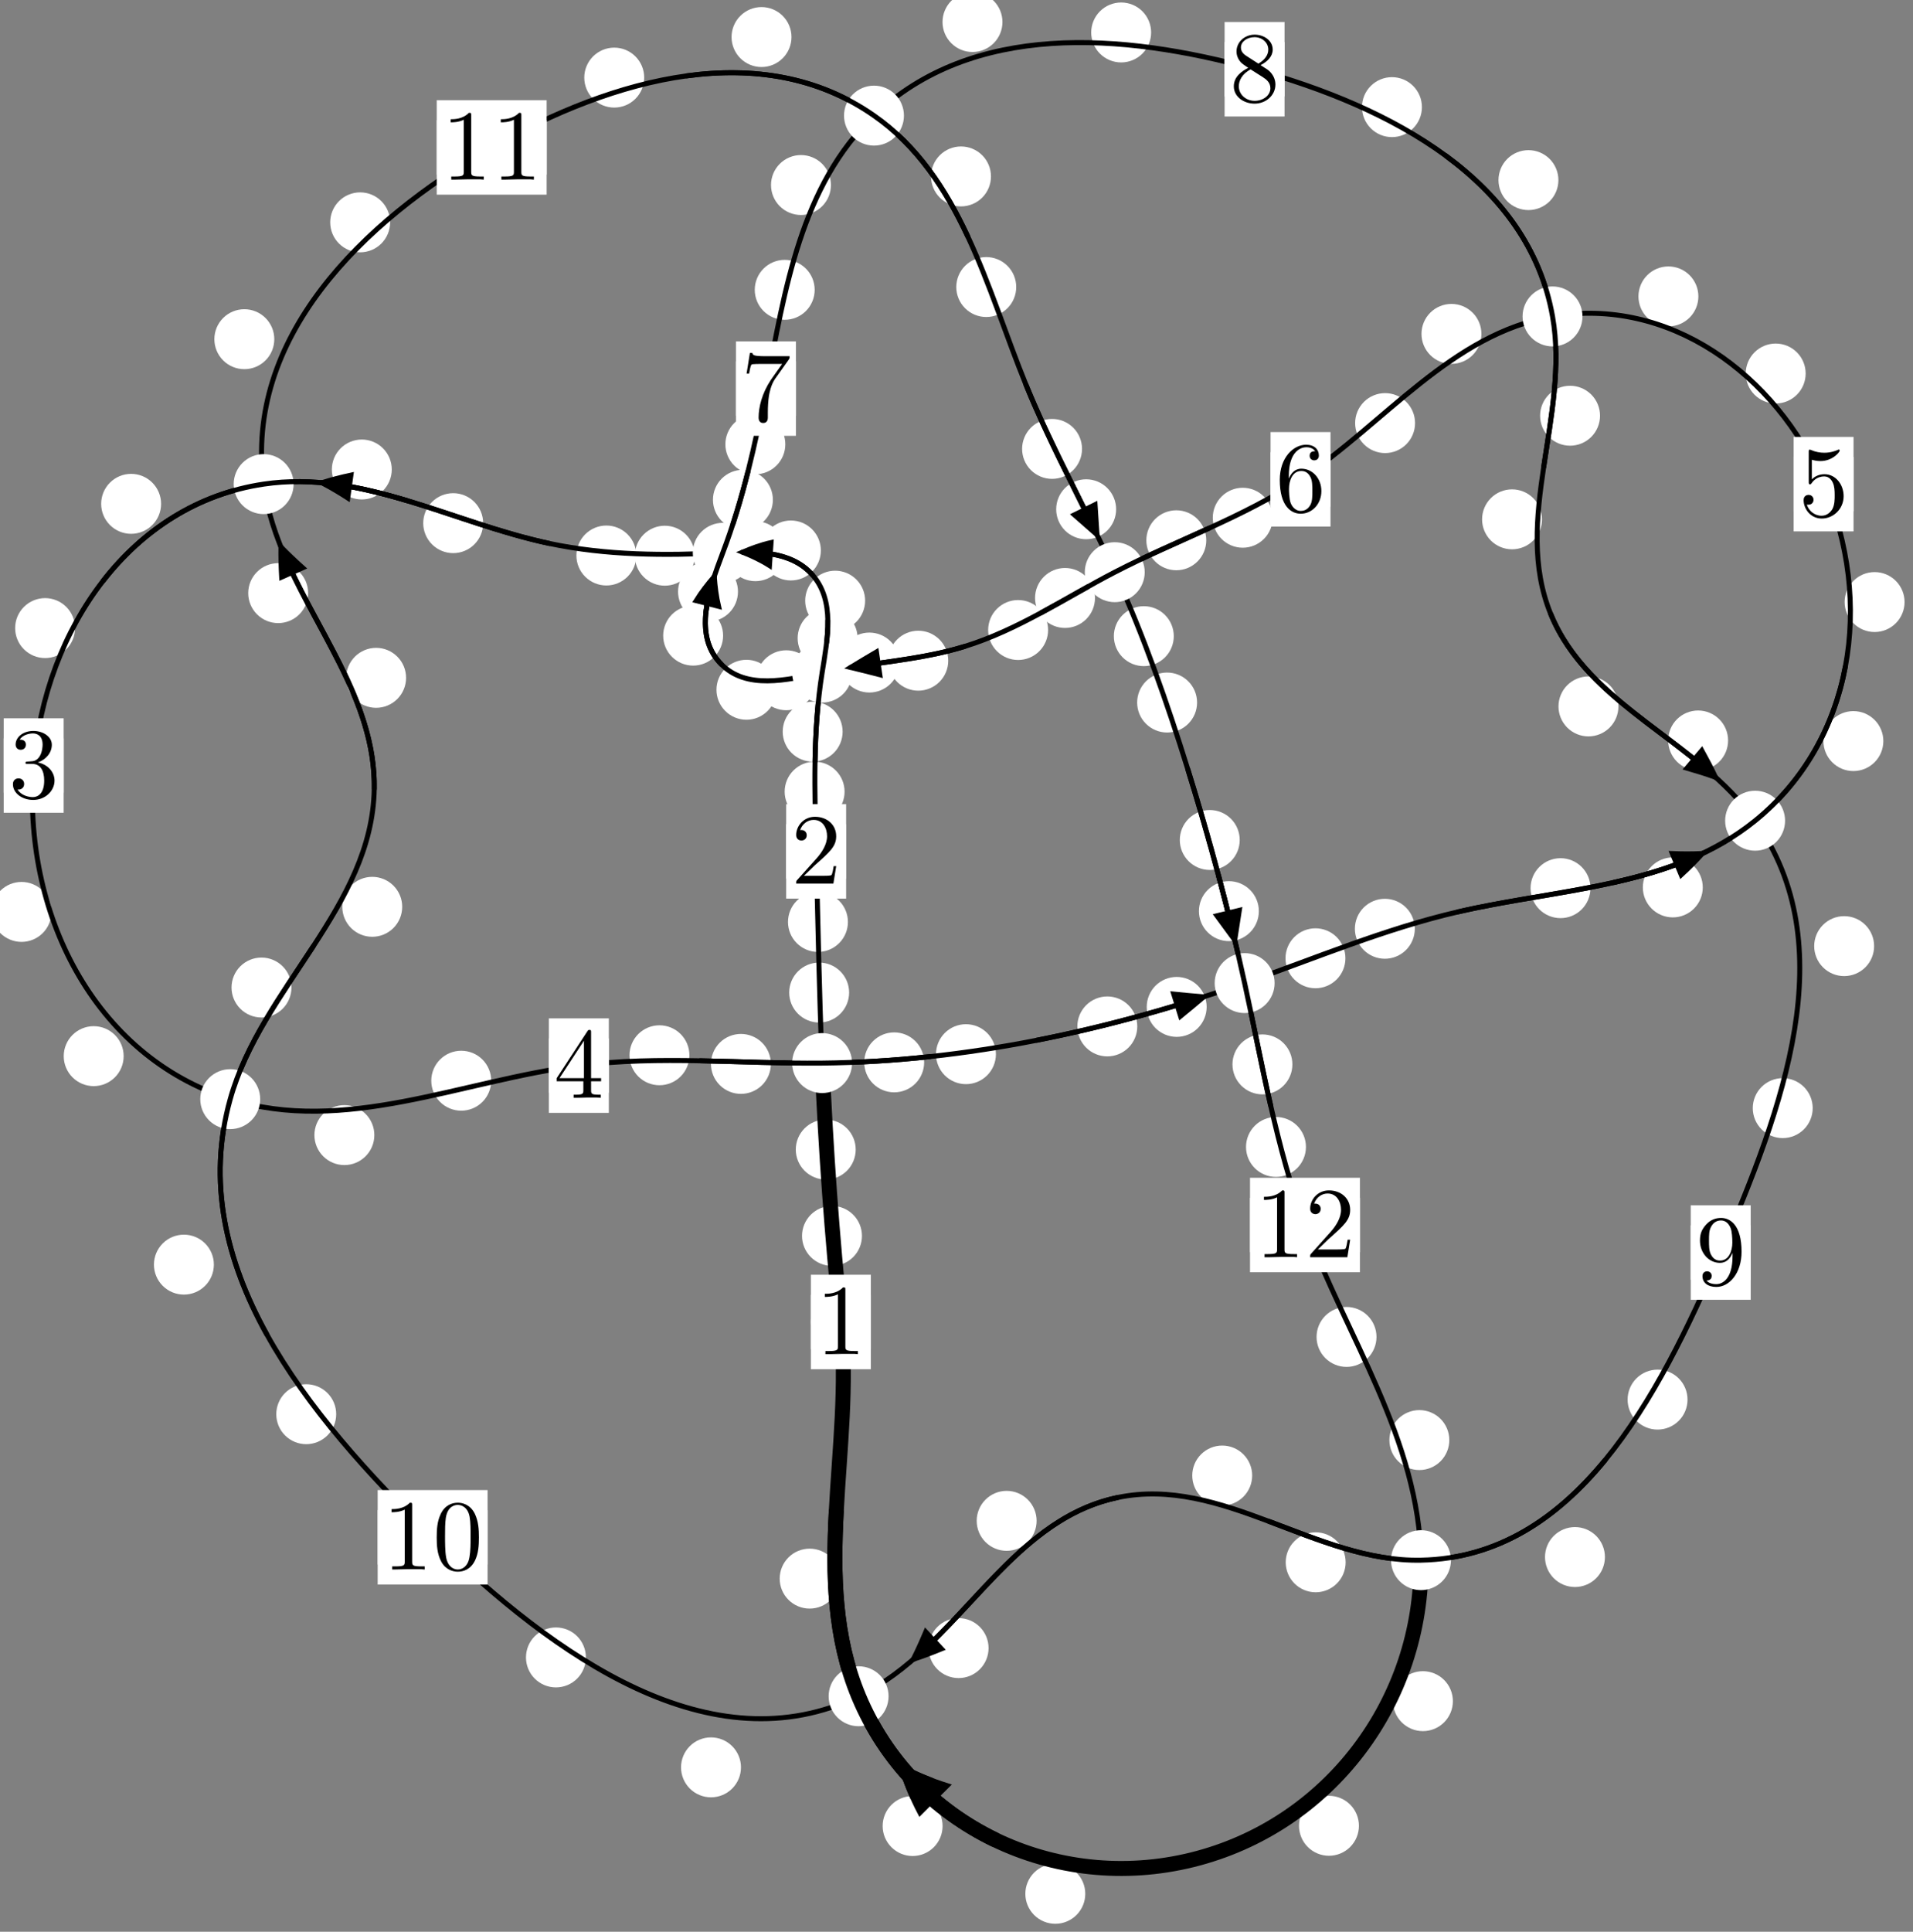 <?xml version="1.0"?>
<!-- Created by MetaPost 1.999 on 2021.07.06:0013 -->
<svg version="1.1" xmlns="http://www.w3.org/2000/svg" xmlns:xlink="http://www.w3.org/1999/xlink" width="190.807" height="192.613" viewBox="0 0 190.807 192.613">
<rect x="0" y="0" width="190.807" height="192.613" fill="#808080" stroke="none"/>
<!-- Original BoundingBox: -82.841080 -85.819717 107.966354 106.792831 -->
  <defs>
    <g transform="scale(0.01,0.01)" id="GLYPHcmr10_48">
      <path style="fill-rule: evenodd;" d="M460 -320C460 -400,455 -480,420 -554C374 -650,292 -666,250 -666C190 -666,117 -640,76 -547C44 -478,39 -400,39 -320C39 -245,43 -155,84 -79C127 2,200 22,249 22C303 22,379 1,423 -94C455 -163,460 -241,460 -320M249 -0C210 -0,151 -25,133 -121C122 -181,122 -273,122 -332C122 -396,122 -462,130 -516C149 -635,224 -644,249 -644C282 -644,348 -626,367 -527C377 -471,377 -395,377 -332C377 -257,377 -189,366 -125C351 -30,294 -0,249 -0"></path>
    </g>
    <g transform="scale(0.01,0.01)" id="GLYPHcmr10_49">
      <path style="fill-rule: evenodd;" d="M294 -640C294 -664,294 -666,271 -666C209 -602,121 -602,89 -602L89 -571C109 -571,168 -571,220 -597L220 -79C220 -43,217 -31,127 -31L95 -31L95 -0L257 -0L130 -3L217 -3L257 -3L297 -3L384 -3L419 -0L419 -31L387 -31C297 -31,294 -42,294 -79"></path>
    </g>
    <g transform="scale(0.01,0.01)" id="GLYPHcmr10_50">
      <path style="fill-rule: evenodd;" d="M127 -77L233 -180C389 -318,449 -372,449 -472C449 -586,359 -666,237 -666C124 -666,50 -574,50 -485C50 -429,100 -429,103 -429C120 -429,155 -441,155 -482C155 -508,137 -534,102 -534C94 -534,92 -534,89 -533C112 -598,166 -635,224 -635C315 -635,358 -554,358 -472C358 -392,308 -313,253 -251L61 -37C50 -26,50 -24,50 -0L421 -0L449 -174L424 -174C419 -144,412 -100,402 -85C395 -77,329 -77,307 -77"></path>
    </g>
    <g transform="scale(0.01,0.01)" id="GLYPHcmr10_51">
      <path style="fill-rule: evenodd;" d="M290 -352C372 -379,430 -449,430 -528C430 -610,342 -666,246 -666C145 -666,69 -606,69 -530C69 -497,91 -478,120 -478C151 -478,171 -500,171 -529C171 -579,124 -579,109 -579C140 -628,206 -641,242 -641C283 -641,338 -619,338 -529C338 -517,336 -459,310 -415C280 -367,246 -364,221 -363C213 -362,189 -360,182 -360C174 -359,167 -358,167 -348C167 -337,174 -337,191 -337L235 -337C317 -337,354 -269,354 -171C354 -35,285 -6,241 -6C198 -6,123 -23,88 -82C123 -77,154 -99,154 -137C154 -173,127 -193,98 -193C74 -193,42 -179,42 -135C42 -44,135 22,244 22C366 22,457 -69,457 -171C457 -253,394 -331,290 -352"></path>
    </g>
    <g transform="scale(0.01,0.01)" id="GLYPHcmr10_52">
      <path style="fill-rule: evenodd;" d="M294 -165L294 -78C294 -42,292 -31,218 -31L197 -31L197 -0L332 -0L238 -3L290 -3L332 -3L374 -3L427 -3L468 -0L468 -31L447 -31C373 -31,371 -42,371 -78L371 -165L471 -165L471 -196L371 -196L371 -651C371 -671,371 -677,355 -677C346 -677,343 -677,335 -665L28 -196L28 -165M300 -196L56 -196L300 -569"></path>
    </g>
    <g transform="scale(0.01,0.01)" id="GLYPHcmr10_53">
      <path style="fill-rule: evenodd;" d="M449 -201C449 -320,367 -420,259 -420C211 -420,168 -404,132 -369L132 -564C152 -558,185 -551,217 -551C340 -551,410 -642,410 -655C410 -661,407 -666,400 -666C399 -666,397 -666,392 -663C372 -654,323 -634,256 -634C216 -634,170 -641,123 -662C115 -665,113 -665,111 -665C101 -665,101 -657,101 -641L101 -345C101 -327,101 -319,115 -319C122 -319,124 -322,128 -328C139 -344,176 -398,257 -398C309 -398,334 -352,342 -334C358 -297,360 -258,360 -208C360 -173,360 -113,336 -71C312 -32,275 -6,229 -6C156 -6,99 -59,82 -118C85 -117,88 -116,99 -116C132 -116,149 -141,149 -165C149 -189,132 -214,99 -214C85 -214,50 -207,50 -161C50 -75,119 22,231 22C347 22,449 -74,449 -201"></path>
    </g>
    <g transform="scale(0.01,0.01)" id="GLYPHcmr10_54">
      <path style="fill-rule: evenodd;" d="M132 -328L132 -352C132 -605,256 -641,307 -641C331 -641,373 -635,395 -601C380 -601,340 -601,340 -556C340 -525,364 -510,386 -510C402 -510,432 -519,432 -558C432 -618,388 -666,305 -666C177 -666,42 -537,42 -316C42 -49,158 22,251 22C362 22,457 -72,457 -204C457 -331,368 -427,257 -427C189 -427,152 -376,132 -328M251 -6C188 -6,158 -66,152 -81C134 -128,134 -208,134 -226C134 -304,166 -404,256 -404C272 -404,318 -404,349 -342C367 -305,367 -254,367 -205C367 -157,367 -107,350 -71C320 -11,274 -6,251 -6"></path>
    </g>
    <g transform="scale(0.01,0.01)" id="GLYPHcmr10_55">
      <path style="fill-rule: evenodd;" d="M476 -609C485 -621,485 -623,485 -644L242 -644C120 -644,118 -657,114 -676L89 -676L56 -470L81 -470C84 -486,93 -549,106 -561C113 -567,191 -567,204 -567L411 -567C400 -551,321 -442,299 -409C209 -274,176 -135,176 -33C176 -23,176 22,222 22C268 22,268 -23,268 -33L268 -84C268 -139,271 -194,279 -248C283 -271,297 -357,341 -419"></path>
    </g>
    <g transform="scale(0.01,0.01)" id="GLYPHcmr10_56">
      <path style="fill-rule: evenodd;" d="M163 -457C117 -487,113 -521,113 -538C113 -599,178 -641,249 -641C322 -641,386 -589,386 -517C386 -460,347 -412,287 -377M309 -362C381 -399,430 -451,430 -517C430 -609,341 -666,250 -666C150 -666,69 -592,69 -499C69 -481,71 -436,113 -389C124 -377,161 -352,186 -335C128 -306,42 -250,42 -151C42 -45,144 22,249 22C362 22,457 -61,457 -168C457 -204,446 -249,408 -291C389 -312,373 -322,309 -362M209 -320L332 -242C360 -223,407 -193,407 -132C407 -58,332 -6,250 -6C164 -6,92 -68,92 -151C92 -209,124 -273,209 -320"></path>
    </g>
    <g transform="scale(0.01,0.01)" id="GLYPHcmr10_57">
      <path style="fill-rule: evenodd;" d="M367 -318L367 -286C367 -52,263 -6,205 -6C188 -6,134 -8,107 -42C151 -42,159 -71,159 -88C159 -119,135 -134,113 -134C97 -134,67 -125,67 -86C67 -19,121 22,206 22C335 22,457 -114,457 -329C457 -598,342 -666,253 -666C198 -666,149 -648,106 -603C65 -558,42 -516,42 -441C42 -316,130 -218,242 -218C303 -218,344 -260,367 -318M243 -241C227 -241,181 -241,150 -304C132 -341,132 -391,132 -440C132 -494,132 -541,153 -578C180 -628,218 -641,253 -641C299 -641,332 -607,349 -562C361 -530,365 -467,365 -421C365 -338,331 -241,243 -241"></path>
    </g>
  </defs>
  <path d="M85.974 123.23C85.974 122.437,85.659 121.677,85.098 121.117C84.538 120.556,83.778 120.241,82.985 120.241C82.192 120.241,81.432 120.556,80.872 121.117C80.311 121.677,79.996 122.437,79.996 123.23C79.996 124.023,80.311 124.783,80.872 125.343C81.432 125.904,82.192 126.219,82.985 126.219C83.778 126.219,84.538 125.904,85.098 125.343C85.659 124.783,85.974 124.023,85.974 123.23Z" style="fill: rgb(100%,100%,100%);stroke: none;"></path>
  <path d="M86.858 131.814C86.858 131.021,86.543 130.261,85.983 129.7C85.422 129.14,84.662 128.825,83.87 128.825C83.077 128.825,82.317 129.14,81.756 129.7C81.196 130.261,80.881 131.021,80.881 131.814C80.881 132.606,81.196 133.367,81.756 133.927C82.317 134.488,83.077 134.802,83.87 134.802C84.662 134.802,85.422 134.488,85.983 133.927C86.543 133.367,86.858 132.606,86.858 131.814Z" style="fill: rgb(100%,100%,100%);stroke: none;"></path>
  <path d="M84.694 98.967C84.694 98.174,84.379 97.414,83.818 96.854C83.258 96.293,82.498 95.978,81.705 95.978C80.912 95.978,80.152 96.293,79.592 96.854C79.031 97.414,78.716 98.174,78.716 98.967C78.716 99.76,79.031 100.52,79.592 101.08C80.152 101.641,80.912 101.956,81.705 101.956C82.498 101.956,83.258 101.641,83.818 101.08C84.379 100.52,84.694 99.76,84.694 98.967Z" style="fill: rgb(100%,100%,100%);stroke: none;"></path>
  <path d="M85.35 114.622C85.35 113.829,85.035 113.069,84.475 112.508C83.914 111.948,83.154 111.633,82.361 111.633C81.569 111.633,80.809 111.948,80.248 112.508C79.688 113.069,79.373 113.829,79.373 114.622C79.373 115.414,79.688 116.174,80.248 116.735C80.809 117.295,81.569 117.61,82.361 117.61C83.154 117.61,83.914 117.295,84.475 116.735C85.035 116.174,85.35 115.414,85.35 114.622Z" style="fill: rgb(100%,100%,100%);stroke: none;"></path>
  <path d="M84.24 78.936C84.24 78.143,83.925 77.383,83.365 76.823C82.804 76.262,82.044 75.947,81.251 75.947C80.459 75.947,79.699 76.262,79.138 76.823C78.578 77.383,78.263 78.143,78.263 78.936C78.263 79.729,78.578 80.489,79.138 81.049C79.699 81.61,80.459 81.925,81.251 81.925C82.044 81.925,82.804 81.61,83.365 81.049C83.925 80.489,84.24 79.729,84.24 78.936Z" style="fill: rgb(100%,100%,100%);stroke: none;"></path>
  <path d="M84.574 91.928C84.574 91.135,84.259 90.375,83.698 89.815C83.138 89.254,82.377 88.939,81.585 88.939C80.792 88.939,80.032 89.254,79.471 89.815C78.911 90.375,78.596 91.135,78.596 91.928C78.596 92.721,78.911 93.481,79.471 94.041C80.032 94.602,80.792 94.917,81.585 94.917C82.377 94.917,83.138 94.602,83.698 94.041C84.259 93.481,84.574 92.721,84.574 91.928Z" style="fill: rgb(100%,100%,100%);stroke: none;"></path>
  <path d="M85.538 63.637C85.538 62.844,85.223 62.084,84.662 61.523C84.102 60.963,83.342 60.648,82.549 60.648C81.756 60.648,80.996 60.963,80.436 61.523C79.875 62.084,79.56 62.844,79.56 63.637C79.56 64.429,79.875 65.189,80.436 65.75C80.996 66.31,81.756 66.625,82.549 66.625C83.342 66.625,84.102 66.31,84.662 65.75C85.223 65.189,85.538 64.429,85.538 63.637Z" style="fill: rgb(100%,100%,100%);stroke: none;"></path>
  <path d="M84.046 72.953C84.046 72.16,83.731 71.4,83.171 70.839C82.61 70.279,81.85 69.964,81.058 69.964C80.265 69.964,79.505 70.279,78.944 70.839C78.384 71.4,78.069 72.16,78.069 72.953C78.069 73.745,78.384 74.506,78.944 75.066C79.505 75.627,80.265 75.942,81.058 75.942C81.85 75.942,82.61 75.627,83.171 75.066C83.731 74.506,84.046 73.745,84.046 72.953Z" style="fill: rgb(100%,100%,100%);stroke: none;"></path>
  <path d="M81.874 54.888C81.874 54.095,81.559 53.335,80.999 52.775C80.438 52.214,79.678 51.899,78.885 51.899C78.093 51.899,77.332 52.214,76.772 52.775C76.211 53.335,75.897 54.095,75.897 54.888C75.897 55.681,76.211 56.441,76.772 57.001C77.332 57.562,78.093 57.877,78.885 57.877C79.678 57.877,80.438 57.562,80.999 57.001C81.559 56.441,81.874 55.681,81.874 54.888Z" style="fill: rgb(100%,100%,100%);stroke: none;"></path>
  <path d="M86.29 59.893C86.29 59.101,85.975 58.34,85.414 57.78C84.854 57.22,84.094 56.905,83.301 56.905C82.508 56.905,81.748 57.22,81.188 57.78C80.627 58.34,80.312 59.101,80.312 59.893C80.312 60.686,80.627 61.446,81.188 62.007C81.748 62.567,82.508 62.882,83.301 62.882C84.094 62.882,84.854 62.567,85.414 62.007C85.975 61.446,86.29 60.686,86.29 59.893Z" style="fill: rgb(100%,100%,100%);stroke: none;"></path>
  <path d="M69.295 55.409C69.295 54.616,68.98 53.856,68.419 53.296C67.859 52.735,67.099 52.42,66.306 52.42C65.513 52.42,64.753 52.735,64.193 53.296C63.632 53.856,63.317 54.616,63.317 55.409C63.317 56.202,63.632 56.962,64.193 57.522C64.753 58.083,65.513 58.398,66.306 58.398C67.099 58.398,67.859 58.083,68.419 57.522C68.98 56.962,69.295 56.202,69.295 55.409Z" style="fill: rgb(100%,100%,100%);stroke: none;"></path>
  <path d="M78.334 54.959C78.334 54.166,78.019 53.406,77.459 52.846C76.898 52.285,76.138 51.97,75.345 51.97C74.553 51.97,73.793 52.285,73.232 52.846C72.672 53.406,72.357 54.166,72.357 54.959C72.357 55.752,72.672 56.512,73.232 57.072C73.793 57.633,74.553 57.948,75.345 57.948C76.138 57.948,76.898 57.633,77.459 57.072C78.019 56.512,78.334 55.752,78.334 54.959Z" style="fill: rgb(100%,100%,100%);stroke: none;"></path>
  <path d="M48.192 52.163C48.192 51.371,47.877 50.611,47.316 50.05C46.756 49.49,45.996 49.175,45.203 49.175C44.41 49.175,43.65 49.49,43.09 50.05C42.529 50.611,42.214 51.371,42.214 52.163C42.214 52.956,42.529 53.716,43.09 54.277C43.65 54.837,44.41 55.152,45.203 55.152C45.996 55.152,46.756 54.837,47.316 54.277C47.877 53.716,48.192 52.956,48.192 52.163Z" style="fill: rgb(100%,100%,100%);stroke: none;"></path>
  <path d="M63.469 55.39C63.469 54.597,63.154 53.837,62.594 53.276C62.033 52.716,61.273 52.401,60.481 52.401C59.688 52.401,58.928 52.716,58.367 53.276C57.807 53.837,57.492 54.597,57.492 55.39C57.492 56.182,57.807 56.943,58.367 57.503C58.928 58.064,59.688 58.378,60.481 58.378C61.273 58.378,62.033 58.064,62.594 57.503C63.154 56.943,63.469 56.182,63.469 55.39Z" style="fill: rgb(100%,100%,100%);stroke: none;"></path>
  <path d="M16.068 50.238C16.068 49.445,15.753 48.685,15.192 48.125C14.632 47.564,13.872 47.249,13.079 47.249C12.286 47.249,11.526 47.564,10.966 48.125C10.405 48.685,10.09 49.445,10.09 50.238C10.09 51.031,10.405 51.791,10.966 52.351C11.526 52.912,12.286 53.227,13.079 53.227C13.872 53.227,14.632 52.912,15.192 52.351C15.753 51.791,16.068 51.031,16.068 50.238Z" style="fill: rgb(100%,100%,100%);stroke: none;"></path>
  <path d="M39.076 46.814C39.076 46.021,38.761 45.261,38.201 44.701C37.64 44.14,36.88 43.825,36.088 43.825C35.295 43.825,34.535 44.14,33.974 44.701C33.414 45.261,33.099 46.021,33.099 46.814C33.099 47.607,33.414 48.367,33.974 48.927C34.535 49.488,35.295 49.803,36.088 49.803C36.88 49.803,37.64 49.488,38.201 48.927C38.761 48.367,39.076 47.607,39.076 46.814Z" style="fill: rgb(100%,100%,100%);stroke: none;"></path>
  <path d="M5.136 90.927C5.136 90.135,4.821 89.374,4.261 88.814C3.7 88.253,2.94 87.938,2.148 87.938C1.355 87.938,0.595 88.253,0.034 88.814C-0.526 89.374,-0.841 90.135,-0.841 90.927C-0.841 91.72,-0.526 92.48,0.034 93.041C0.595 93.601,1.355 93.916,2.148 93.916C2.94 93.916,3.7 93.601,4.261 93.041C4.821 92.48,5.136 91.72,5.136 90.927Z" style="fill: rgb(100%,100%,100%);stroke: none;"></path>
  <path d="M7.487 62.626C7.487 61.834,7.172 61.074,6.612 60.513C6.051 59.953,5.291 59.638,4.498 59.638C3.706 59.638,2.946 59.953,2.385 60.513C1.825 61.074,1.51 61.834,1.51 62.626C1.51 63.419,1.825 64.179,2.385 64.74C2.946 65.3,3.706 65.615,4.498 65.615C5.291 65.615,6.051 65.3,6.612 64.74C7.172 64.179,7.487 63.419,7.487 62.626Z" style="fill: rgb(100%,100%,100%);stroke: none;"></path>
  <path d="M37.338 113.18C37.338 112.387,37.023 111.627,36.462 111.067C35.902 110.506,35.142 110.191,34.349 110.191C33.556 110.191,32.796 110.506,32.236 111.067C31.675 111.627,31.36 112.387,31.36 113.18C31.36 113.973,31.675 114.733,32.236 115.293C32.796 115.854,33.556 116.169,34.349 116.169C35.142 116.169,35.902 115.854,36.462 115.293C37.023 114.733,37.338 113.973,37.338 113.18Z" style="fill: rgb(100%,100%,100%);stroke: none;"></path>
  <path d="M12.334 105.308C12.334 104.515,12.019 103.755,11.459 103.195C10.898 102.634,10.138 102.319,9.345 102.319C8.553 102.319,7.792 102.634,7.232 103.195C6.671 103.755,6.357 104.515,6.357 105.308C6.357 106.101,6.671 106.861,7.232 107.421C7.792 107.982,8.553 108.297,9.345 108.297C10.138 108.297,10.898 107.982,11.459 107.421C12.019 106.861,12.334 106.101,12.334 105.308Z" style="fill: rgb(100%,100%,100%);stroke: none;"></path>
  <path d="M68.764 105.22C68.764 104.427,68.449 103.667,67.889 103.106C67.328 102.546,66.568 102.231,65.775 102.231C64.983 102.231,64.223 102.546,63.662 103.106C63.102 103.667,62.787 104.427,62.787 105.22C62.787 106.012,63.102 106.773,63.662 107.333C64.223 107.894,64.983 108.208,65.775 108.208C66.568 108.208,67.328 107.894,67.889 107.333C68.449 106.773,68.764 106.012,68.764 105.22Z" style="fill: rgb(100%,100%,100%);stroke: none;"></path>
  <path d="M48.994 107.758C48.994 106.965,48.679 106.205,48.118 105.644C47.558 105.084,46.798 104.769,46.005 104.769C45.212 104.769,44.452 105.084,43.892 105.644C43.331 106.205,43.016 106.965,43.016 107.758C43.016 108.55,43.331 109.311,43.892 109.871C44.452 110.432,45.212 110.746,46.005 110.746C46.798 110.746,47.558 110.432,48.118 109.871C48.679 109.311,48.994 108.55,48.994 107.758Z" style="fill: rgb(100%,100%,100%);stroke: none;"></path>
  <path d="M92.177 105.928C92.177 105.135,91.862 104.375,91.302 103.814C90.742 103.254,89.981 102.939,89.189 102.939C88.396 102.939,87.636 103.254,87.075 103.814C86.515 104.375,86.2 105.135,86.2 105.928C86.2 106.72,86.515 107.48,87.075 108.041C87.636 108.601,88.396 108.916,89.189 108.916C89.981 108.916,90.742 108.601,91.302 108.041C91.862 107.48,92.177 106.72,92.177 105.928Z" style="fill: rgb(100%,100%,100%);stroke: none;"></path>
  <path d="M76.89 106.082C76.89 105.289,76.575 104.529,76.015 103.968C75.454 103.408,74.694 103.093,73.901 103.093C73.109 103.093,72.348 103.408,71.788 103.968C71.227 104.529,70.913 105.289,70.913 106.082C70.913 106.874,71.227 107.634,71.788 108.195C72.348 108.755,73.109 109.07,73.901 109.07C74.694 109.07,75.454 108.755,76.015 108.195C76.575 107.634,76.89 106.874,76.89 106.082Z" style="fill: rgb(100%,100%,100%);stroke: none;"></path>
  <path d="M113.435 102.343C113.435 101.551,113.12 100.791,112.559 100.23C111.999 99.67,111.239 99.355,110.446 99.355C109.653 99.355,108.893 99.67,108.333 100.23C107.772 100.791,107.457 101.551,107.457 102.343C107.457 103.136,107.772 103.896,108.333 104.457C108.893 105.017,109.653 105.332,110.446 105.332C111.239 105.332,111.999 105.017,112.559 104.457C113.12 103.896,113.435 103.136,113.435 102.343Z" style="fill: rgb(100%,100%,100%);stroke: none;"></path>
  <path d="M99.335 105.111C99.335 104.319,99.02 103.559,98.46 102.998C97.899 102.438,97.139 102.123,96.346 102.123C95.554 102.123,94.794 102.438,94.233 102.998C93.673 103.559,93.358 104.319,93.358 105.111C93.358 105.904,93.673 106.664,94.233 107.225C94.794 107.785,95.554 108.1,96.346 108.1C97.139 108.1,97.899 107.785,98.46 107.225C99.02 106.664,99.335 105.904,99.335 105.111Z" style="fill: rgb(100%,100%,100%);stroke: none;"></path>
  <path d="M134.196 95.549C134.196 94.757,133.881 93.997,133.321 93.436C132.76 92.876,132 92.561,131.207 92.561C130.415 92.561,129.655 92.876,129.094 93.436C128.534 93.997,128.219 94.757,128.219 95.549C128.219 96.342,128.534 97.102,129.094 97.663C129.655 98.223,130.415 98.538,131.207 98.538C132 98.538,132.76 98.223,133.321 97.663C133.881 97.102,134.196 96.342,134.196 95.549Z" style="fill: rgb(100%,100%,100%);stroke: none;"></path>
  <path d="M120.355 100.398C120.355 99.605,120.041 98.845,119.48 98.284C118.92 97.724,118.159 97.409,117.367 97.409C116.574 97.409,115.814 97.724,115.253 98.284C114.693 98.845,114.378 99.605,114.378 100.398C114.378 101.19,114.693 101.95,115.253 102.511C115.814 103.071,116.574 103.386,117.367 103.386C118.159 103.386,118.92 103.071,119.48 102.511C120.041 101.95,120.355 101.19,120.355 100.398Z" style="fill: rgb(100%,100%,100%);stroke: none;"></path>
  <path d="M158.638 88.558C158.638 87.766,158.324 87.006,157.763 86.445C157.203 85.885,156.442 85.57,155.65 85.57C154.857 85.57,154.097 85.885,153.536 86.445C152.976 87.006,152.661 87.766,152.661 88.558C152.661 89.351,152.976 90.111,153.536 90.672C154.097 91.232,154.857 91.547,155.65 91.547C156.442 91.547,157.203 91.232,157.763 90.672C158.324 90.111,158.638 89.351,158.638 88.558Z" style="fill: rgb(100%,100%,100%);stroke: none;"></path>
  <path d="M141.117 92.607C141.117 91.814,140.802 91.054,140.241 90.493C139.681 89.933,138.92 89.618,138.128 89.618C137.335 89.618,136.575 89.933,136.014 90.493C135.454 91.054,135.139 91.814,135.139 92.607C135.139 93.4,135.454 94.16,136.014 94.72C136.575 95.281,137.335 95.596,138.128 95.596C138.92 95.596,139.681 95.281,140.241 94.72C140.802 94.16,141.117 93.4,141.117 92.607Z" style="fill: rgb(100%,100%,100%);stroke: none;"></path>
  <path d="M187.849 73.893C187.849 73.1,187.534 72.34,186.974 71.78C186.413 71.219,185.653 70.904,184.86 70.904C184.068 70.904,183.308 71.219,182.747 71.78C182.187 72.34,181.872 73.1,181.872 73.893C181.872 74.686,182.187 75.446,182.747 76.006C183.308 76.567,184.068 76.882,184.86 76.882C185.653 76.882,186.413 76.567,186.974 76.006C187.534 75.446,187.849 74.686,187.849 73.893Z" style="fill: rgb(100%,100%,100%);stroke: none;"></path>
  <path d="M169.838 88.483C169.838 87.69,169.523 86.93,168.962 86.37C168.402 85.809,167.642 85.494,166.849 85.494C166.056 85.494,165.296 85.809,164.736 86.37C164.175 86.93,163.86 87.69,163.86 88.483C163.86 89.276,164.175 90.036,164.736 90.596C165.296 91.157,166.056 91.472,166.849 91.472C167.642 91.472,168.402 91.157,168.962 90.596C169.523 90.036,169.838 89.276,169.838 88.483Z" style="fill: rgb(100%,100%,100%);stroke: none;"></path>
  <path d="M180.101 37.244C180.101 36.451,179.786 35.691,179.225 35.13C178.665 34.57,177.905 34.255,177.112 34.255C176.319 34.255,175.559 34.57,174.999 35.13C174.438 35.691,174.123 36.451,174.123 37.244C174.123 38.036,174.438 38.796,174.999 39.357C175.559 39.917,176.319 40.232,177.112 40.232C177.905 40.232,178.665 39.917,179.225 39.357C179.786 38.796,180.101 38.036,180.101 37.244Z" style="fill: rgb(100%,100%,100%);stroke: none;"></path>
  <path d="M189.966 60.03C189.966 59.238,189.651 58.477,189.091 57.917C188.53 57.357,187.77 57.042,186.978 57.042C186.185 57.042,185.425 57.357,184.864 57.917C184.304 58.477,183.989 59.238,183.989 60.03C183.989 60.823,184.304 61.583,184.864 62.144C185.425 62.704,186.185 63.019,186.978 63.019C187.77 63.019,188.53 62.704,189.091 62.144C189.651 61.583,189.966 60.823,189.966 60.03Z" style="fill: rgb(100%,100%,100%);stroke: none;"></path>
  <path d="M147.76 33.292C147.76 32.5,147.445 31.739,146.884 31.179C146.324 30.619,145.564 30.304,144.771 30.304C143.978 30.304,143.218 30.619,142.658 31.179C142.097 31.739,141.782 32.5,141.782 33.292C141.782 34.085,142.097 34.845,142.658 35.406C143.218 35.966,143.978 36.281,144.771 36.281C145.564 36.281,146.324 35.966,146.884 35.406C147.445 34.845,147.76 34.085,147.76 33.292Z" style="fill: rgb(100%,100%,100%);stroke: none;"></path>
  <path d="M169.4 29.554C169.4 28.762,169.085 28.002,168.525 27.441C167.964 26.881,167.204 26.566,166.411 26.566C165.619 26.566,164.859 26.881,164.298 27.441C163.738 28.002,163.423 28.762,163.423 29.554C163.423 30.347,163.738 31.107,164.298 31.668C164.859 32.228,165.619 32.543,166.411 32.543C167.204 32.543,167.964 32.228,168.525 31.668C169.085 31.107,169.4 30.347,169.4 29.554Z" style="fill: rgb(100%,100%,100%);stroke: none;"></path>
  <path d="M126.942 51.624C126.942 50.831,126.627 50.071,126.067 49.51C125.506 48.95,124.746 48.635,123.953 48.635C123.161 48.635,122.4 48.95,121.84 49.51C121.28 50.071,120.965 50.831,120.965 51.624C120.965 52.416,121.28 53.176,121.84 53.737C122.4 54.297,123.161 54.612,123.953 54.612C124.746 54.612,125.506 54.297,126.067 53.737C126.627 53.176,126.942 52.416,126.942 51.624Z" style="fill: rgb(100%,100%,100%);stroke: none;"></path>
  <path d="M141.141 42.187C141.141 41.394,140.827 40.634,140.266 40.074C139.706 39.513,138.945 39.198,138.153 39.198C137.36 39.198,136.6 39.513,136.039 40.074C135.479 40.634,135.164 41.394,135.164 42.187C135.164 42.98,135.479 43.74,136.039 44.3C136.6 44.861,137.36 45.176,138.153 45.176C138.945 45.176,139.706 44.861,140.266 44.3C140.827 43.74,141.141 42.98,141.141 42.187Z" style="fill: rgb(100%,100%,100%);stroke: none;"></path>
  <path d="M109.217 59.623C109.217 58.83,108.902 58.07,108.341 57.51C107.781 56.949,107.021 56.634,106.228 56.634C105.435 56.634,104.675 56.949,104.115 57.51C103.554 58.07,103.239 58.83,103.239 59.623C103.239 60.416,103.554 61.176,104.115 61.736C104.675 62.297,105.435 62.612,106.228 62.612C107.021 62.612,107.781 62.297,108.341 61.736C108.902 61.176,109.217 60.416,109.217 59.623Z" style="fill: rgb(100%,100%,100%);stroke: none;"></path>
  <path d="M120.316 53.871C120.316 53.078,120.001 52.318,119.441 51.758C118.88 51.197,118.12 50.882,117.328 50.882C116.535 50.882,115.775 51.197,115.214 51.758C114.654 52.318,114.339 53.078,114.339 53.871C114.339 54.664,114.654 55.424,115.214 55.984C115.775 56.545,116.535 56.86,117.328 56.86C118.12 56.86,118.88 56.545,119.441 55.984C120.001 55.424,120.316 54.664,120.316 53.871Z" style="fill: rgb(100%,100%,100%);stroke: none;"></path>
  <path d="M94.58 65.878C94.58 65.085,94.265 64.325,93.704 63.765C93.144 63.204,92.384 62.889,91.591 62.889C90.798 62.889,90.038 63.204,89.478 63.765C88.917 64.325,88.602 65.085,88.602 65.878C88.602 66.671,88.917 67.431,89.478 67.991C90.038 68.552,90.798 68.867,91.591 68.867C92.384 68.867,93.144 68.552,93.704 67.991C94.265 67.431,94.58 66.671,94.58 65.878Z" style="fill: rgb(100%,100%,100%);stroke: none;"></path>
  <path d="M104.539 62.818C104.539 62.025,104.224 61.265,103.663 60.705C103.103 60.144,102.343 59.829,101.55 59.829C100.757 59.829,99.997 60.144,99.437 60.705C98.876 61.265,98.561 62.025,98.561 62.818C98.561 63.611,98.876 64.371,99.437 64.931C99.997 65.492,100.757 65.807,101.55 65.807C102.343 65.807,103.103 65.492,103.663 64.931C104.224 64.371,104.539 63.611,104.539 62.818Z" style="fill: rgb(100%,100%,100%);stroke: none;"></path>
  <path d="M81.41 67.829C81.41 67.036,81.095 66.276,80.534 65.716C79.974 65.155,79.213 64.84,78.421 64.84C77.628 64.84,76.868 65.155,76.307 65.716C75.747 66.276,75.432 67.036,75.432 67.829C75.432 68.622,75.747 69.382,76.307 69.942C76.868 70.503,77.628 70.818,78.421 70.818C79.213 70.818,79.974 70.503,80.534 69.942C81.095 69.382,81.41 68.622,81.41 67.829Z" style="fill: rgb(100%,100%,100%);stroke: none;"></path>
  <path d="M89.703 66.063C89.703 65.27,89.388 64.51,88.827 63.95C88.267 63.389,87.507 63.074,86.714 63.074C85.921 63.074,85.161 63.389,84.601 63.95C84.04 64.51,83.725 65.27,83.725 66.063C83.725 66.856,84.04 67.616,84.601 68.176C85.161 68.737,85.921 69.052,86.714 69.052C87.507 69.052,88.267 68.737,88.827 68.176C89.388 67.616,89.703 66.856,89.703 66.063Z" style="fill: rgb(100%,100%,100%);stroke: none;"></path>
  <path d="M72.124 63.38C72.124 62.587,71.809 61.827,71.249 61.266C70.688 60.706,69.928 60.391,69.136 60.391C68.343 60.391,67.583 60.706,67.022 61.266C66.462 61.827,66.147 62.587,66.147 63.38C66.147 64.172,66.462 64.933,67.022 65.493C67.583 66.054,68.343 66.368,69.136 66.368C69.928 66.368,70.688 66.054,71.249 65.493C71.809 64.933,72.124 64.172,72.124 63.38Z" style="fill: rgb(100%,100%,100%);stroke: none;"></path>
  <path d="M77.439 68.777C77.439 67.984,77.124 67.224,76.564 66.664C76.003 66.103,75.243 65.788,74.451 65.788C73.658 65.788,72.898 66.103,72.337 66.664C71.777 67.224,71.462 67.984,71.462 68.777C71.462 69.57,71.777 70.33,72.337 70.89C72.898 71.451,73.658 71.766,74.451 71.766C75.243 71.766,76.003 71.451,76.564 70.89C77.124 70.33,77.439 69.57,77.439 68.777Z" style="fill: rgb(100%,100%,100%);stroke: none;"></path>
  <path d="M77.089 49.834C77.089 49.042,76.774 48.282,76.213 47.721C75.653 47.161,74.893 46.846,74.1 46.846C73.307 46.846,72.547 47.161,71.987 47.721C71.426 48.282,71.111 49.042,71.111 49.834C71.111 50.627,71.426 51.387,71.987 51.948C72.547 52.508,73.307 52.823,74.1 52.823C74.893 52.823,75.653 52.508,76.213 51.948C76.774 51.387,77.089 50.627,77.089 49.834Z" style="fill: rgb(100%,100%,100%);stroke: none;"></path>
  <path d="M73.607 58.99C73.607 58.198,73.292 57.437,72.732 56.877C72.171 56.316,71.411 56.002,70.618 56.002C69.826 56.002,69.066 56.316,68.505 56.877C67.945 57.437,67.63 58.198,67.63 58.99C67.63 59.783,67.945 60.543,68.505 61.104C69.066 61.664,69.826 61.979,70.618 61.979C71.411 61.979,72.171 61.664,72.732 61.104C73.292 60.543,73.607 59.783,73.607 58.99Z" style="fill: rgb(100%,100%,100%);stroke: none;"></path>
  <path d="M81.258 28.899C81.258 28.106,80.943 27.346,80.383 26.785C79.822 26.225,79.062 25.91,78.269 25.91C77.477 25.91,76.717 26.225,76.156 26.785C75.596 27.346,75.281 28.106,75.281 28.899C75.281 29.691,75.596 30.452,76.156 31.012C76.717 31.572,77.477 31.887,78.269 31.887C79.062 31.887,79.822 31.572,80.383 31.012C80.943 30.452,81.258 29.691,81.258 28.899Z" style="fill: rgb(100%,100%,100%);stroke: none;"></path>
  <path d="M78.329 44.301C78.329 43.509,78.014 42.749,77.453 42.188C76.893 41.628,76.133 41.313,75.34 41.313C74.547 41.313,73.787 41.628,73.227 42.188C72.666 42.749,72.351 43.509,72.351 44.301C72.351 45.094,72.666 45.854,73.227 46.415C73.787 46.975,74.547 47.29,75.34 47.29C76.133 47.29,76.893 46.975,77.453 46.415C78.014 45.854,78.329 45.094,78.329 44.301Z" style="fill: rgb(100%,100%,100%);stroke: none;"></path>
  <path d="M99.987 2.196C99.987 1.403,99.672 0.643,99.111 0.083C98.551 -0.478,97.791 -0.793,96.998 -0.793C96.205 -0.793,95.445 -0.478,94.885 0.083C94.324 0.643,94.009 1.403,94.009 2.196C94.009 2.989,94.324 3.749,94.885 4.309C95.445 4.87,96.205 5.185,96.998 5.185C97.791 5.185,98.551 4.87,99.111 4.309C99.672 3.749,99.987 2.989,99.987 2.196Z" style="fill: rgb(100%,100%,100%);stroke: none;"></path>
  <path d="M82.879 18.448C82.879 17.656,82.564 16.895,82.004 16.335C81.443 15.774,80.683 15.46,79.891 15.46C79.098 15.46,78.338 15.774,77.777 16.335C77.217 16.895,76.902 17.656,76.902 18.448C76.902 19.241,77.217 20.001,77.777 20.562C78.338 21.122,79.098 21.437,79.891 21.437C80.683 21.437,81.443 21.122,82.004 20.562C82.564 20.001,82.879 19.241,82.879 18.448Z" style="fill: rgb(100%,100%,100%);stroke: none;"></path>
  <path d="M141.826 10.682C141.826 9.889,141.511 9.129,140.95 8.569C140.39 8.008,139.63 7.693,138.837 7.693C138.044 7.693,137.284 8.008,136.724 8.569C136.163 9.129,135.848 9.889,135.848 10.682C135.848 11.475,136.163 12.235,136.724 12.795C137.284 13.356,138.044 13.671,138.837 13.671C139.63 13.671,140.39 13.356,140.95 12.795C141.511 12.235,141.826 11.475,141.826 10.682Z" style="fill: rgb(100%,100%,100%);stroke: none;"></path>
  <path d="M114.816 3.236C114.816 2.444,114.501 1.684,113.941 1.123C113.38 0.563,112.62 0.248,111.827 0.248C111.035 0.248,110.275 0.563,109.714 1.123C109.154 1.684,108.839 2.444,108.839 3.236C108.839 4.029,109.154 4.789,109.714 5.35C110.275 5.91,111.035 6.225,111.827 6.225C112.62 6.225,113.38 5.91,113.941 5.35C114.501 4.789,114.816 4.029,114.816 3.236Z" style="fill: rgb(100%,100%,100%);stroke: none;"></path>
  <path d="M159.591 41.452C159.591 40.66,159.276 39.9,158.716 39.339C158.155 38.779,157.395 38.464,156.603 38.464C155.81 38.464,155.05 38.779,154.489 39.339C153.929 39.9,153.614 40.66,153.614 41.452C153.614 42.245,153.929 43.005,154.489 43.566C155.05 44.126,155.81 44.441,156.603 44.441C157.395 44.441,158.155 44.126,158.716 43.566C159.276 43.005,159.591 42.245,159.591 41.452Z" style="fill: rgb(100%,100%,100%);stroke: none;"></path>
  <path d="M155.439 17.959C155.439 17.166,155.124 16.406,154.564 15.845C154.003 15.285,153.243 14.97,152.451 14.97C151.658 14.97,150.898 15.285,150.337 15.845C149.777 16.406,149.462 17.166,149.462 17.959C149.462 18.751,149.777 19.511,150.337 20.072C150.898 20.632,151.658 20.947,152.451 20.947C153.243 20.947,154.003 20.632,154.564 20.072C155.124 19.511,155.439 18.751,155.439 17.959Z" style="fill: rgb(100%,100%,100%);stroke: none;"></path>
  <path d="M161.425 70.437C161.425 69.644,161.11 68.884,160.549 68.323C159.989 67.763,159.228 67.448,158.436 67.448C157.643 67.448,156.883 67.763,156.322 68.323C155.762 68.884,155.447 69.644,155.447 70.437C155.447 71.229,155.762 71.99,156.322 72.55C156.883 73.111,157.643 73.426,158.436 73.426C159.228 73.426,159.989 73.111,160.549 72.55C161.11 71.99,161.425 71.229,161.425 70.437Z" style="fill: rgb(100%,100%,100%);stroke: none;"></path>
  <path d="M153.804 51.783C153.804 50.99,153.489 50.23,152.928 49.669C152.368 49.109,151.608 48.794,150.815 48.794C150.022 48.794,149.262 49.109,148.702 49.669C148.141 50.23,147.826 50.99,147.826 51.783C147.826 52.575,148.141 53.335,148.702 53.896C149.262 54.456,150.022 54.771,150.815 54.771C151.608 54.771,152.368 54.456,152.928 53.896C153.489 53.335,153.804 52.575,153.804 51.783Z" style="fill: rgb(100%,100%,100%);stroke: none;"></path>
  <path d="M186.929 94.337C186.929 93.545,186.614 92.784,186.054 92.224C185.493 91.663,184.733 91.349,183.94 91.349C183.148 91.349,182.388 91.663,181.827 92.224C181.267 92.784,180.952 93.545,180.952 94.337C180.952 95.13,181.267 95.89,181.827 96.451C182.388 97.011,183.148 97.326,183.94 97.326C184.733 97.326,185.493 97.011,186.054 96.451C186.614 95.89,186.929 95.13,186.929 94.337Z" style="fill: rgb(100%,100%,100%);stroke: none;"></path>
  <path d="M172.364 73.832C172.364 73.039,172.049 72.279,171.488 71.719C170.928 71.158,170.168 70.843,169.375 70.843C168.582 70.843,167.822 71.158,167.262 71.719C166.701 72.279,166.386 73.039,166.386 73.832C166.386 74.625,166.701 75.385,167.262 75.945C167.822 76.506,168.582 76.821,169.375 76.821C170.168 76.821,170.928 76.506,171.488 75.945C172.049 75.385,172.364 74.625,172.364 73.832Z" style="fill: rgb(100%,100%,100%);stroke: none;"></path>
  <path d="M168.318 139.555C168.318 138.762,168.003 138.002,167.443 137.441C166.882 136.881,166.122 136.566,165.329 136.566C164.537 136.566,163.777 136.881,163.216 137.441C162.656 138.002,162.341 138.762,162.341 139.555C162.341 140.347,162.656 141.107,163.216 141.668C163.777 142.228,164.537 142.543,165.329 142.543C166.122 142.543,166.882 142.228,167.443 141.668C168.003 141.107,168.318 140.347,168.318 139.555Z" style="fill: rgb(100%,100%,100%);stroke: none;"></path>
  <path d="M180.803 110.491C180.803 109.698,180.488 108.938,179.927 108.377C179.367 107.817,178.606 107.502,177.814 107.502C177.021 107.502,176.261 107.817,175.7 108.377C175.14 108.938,174.825 109.698,174.825 110.491C174.825 111.283,175.14 112.043,175.7 112.604C176.261 113.164,177.021 113.479,177.814 113.479C178.606 113.479,179.367 113.164,179.927 112.604C180.488 112.043,180.803 111.283,180.803 110.491Z" style="fill: rgb(100%,100%,100%);stroke: none;"></path>
  <path d="M134.217 155.777C134.217 154.984,133.903 154.224,133.342 153.663C132.782 153.103,132.021 152.788,131.229 152.788C130.436 152.788,129.676 153.103,129.115 153.663C128.555 154.224,128.24 154.984,128.24 155.777C128.24 156.569,128.555 157.329,129.115 157.89C129.676 158.45,130.436 158.765,131.229 158.765C132.021 158.765,132.782 158.45,133.342 157.89C133.903 157.329,134.217 156.569,134.217 155.777Z" style="fill: rgb(100%,100%,100%);stroke: none;"></path>
  <path d="M160.079 155.252C160.079 154.46,159.764 153.7,159.204 153.139C158.643 152.579,157.883 152.264,157.09 152.264C156.298 152.264,155.538 152.579,154.977 153.139C154.417 153.7,154.102 154.46,154.102 155.252C154.102 156.045,154.417 156.805,154.977 157.366C155.538 157.926,156.298 158.241,157.09 158.241C157.883 158.241,158.643 157.926,159.204 157.366C159.764 156.805,160.079 156.045,160.079 155.252Z" style="fill: rgb(100%,100%,100%);stroke: none;"></path>
  <path d="M103.394 151.642C103.394 150.85,103.079 150.089,102.519 149.529C101.958 148.968,101.198 148.653,100.405 148.653C99.613 148.653,98.853 148.968,98.292 149.529C97.732 150.089,97.417 150.85,97.417 151.642C97.417 152.435,97.732 153.195,98.292 153.756C98.853 154.316,99.613 154.631,100.405 154.631C101.198 154.631,101.958 154.316,102.519 153.756C103.079 153.195,103.394 152.435,103.394 151.642Z" style="fill: rgb(100%,100%,100%);stroke: none;"></path>
  <path d="M124.895 147.125C124.895 146.332,124.58 145.572,124.02 145.011C123.459 144.451,122.699 144.136,121.906 144.136C121.114 144.136,120.354 144.451,119.793 145.011C119.233 145.572,118.918 146.332,118.918 147.125C118.918 147.917,119.233 148.677,119.793 149.238C120.354 149.798,121.114 150.113,121.906 150.113C122.699 150.113,123.459 149.798,124.02 149.238C124.58 148.677,124.895 147.917,124.895 147.125Z" style="fill: rgb(100%,100%,100%);stroke: none;"></path>
  <path d="M73.906 176.222C73.906 175.43,73.591 174.669,73.03 174.109C72.47 173.548,71.709 173.234,70.917 173.234C70.124 173.234,69.364 173.548,68.803 174.109C68.243 174.669,67.928 175.43,67.928 176.222C67.928 177.015,68.243 177.775,68.803 178.336C69.364 178.896,70.124 179.211,70.917 179.211C71.709 179.211,72.47 178.896,73.03 178.336C73.591 177.775,73.906 177.015,73.906 176.222Z" style="fill: rgb(100%,100%,100%);stroke: none;"></path>
  <path d="M98.602 164.331C98.602 163.538,98.287 162.778,97.726 162.218C97.166 161.657,96.406 161.342,95.613 161.342C94.82 161.342,94.06 161.657,93.5 162.218C92.939 162.778,92.624 163.538,92.624 164.331C92.624 165.124,92.939 165.884,93.5 166.444C94.06 167.005,94.82 167.32,95.613 167.32C96.406 167.32,97.166 167.005,97.726 166.444C98.287 165.884,98.602 165.124,98.602 164.331Z" style="fill: rgb(100%,100%,100%);stroke: none;"></path>
  <path d="M33.533 141.009C33.533 140.217,33.219 139.456,32.658 138.896C32.098 138.336,31.337 138.021,30.545 138.021C29.752 138.021,28.992 138.336,28.431 138.896C27.871 139.456,27.556 140.217,27.556 141.009C27.556 141.802,27.871 142.562,28.431 143.123C28.992 143.683,29.752 143.998,30.545 143.998C31.337 143.998,32.098 143.683,32.658 143.123C33.219 142.562,33.533 141.802,33.533 141.009Z" style="fill: rgb(100%,100%,100%);stroke: none;"></path>
  <path d="M58.439 165.261C58.439 164.468,58.124 163.708,57.564 163.147C57.003 162.587,56.243 162.272,55.45 162.272C54.658 162.272,53.898 162.587,53.337 163.147C52.777 163.708,52.462 164.468,52.462 165.261C52.462 166.053,52.777 166.814,53.337 167.374C53.898 167.935,54.658 168.25,55.45 168.25C56.243 168.25,57.003 167.935,57.564 167.374C58.124 166.814,58.439 166.053,58.439 165.261Z" style="fill: rgb(100%,100%,100%);stroke: none;"></path>
  <path d="M29.07 98.465C29.07 97.673,28.755 96.913,28.195 96.352C27.634 95.792,26.874 95.477,26.081 95.477C25.289 95.477,24.529 95.792,23.968 96.352C23.408 96.913,23.093 97.673,23.093 98.465C23.093 99.258,23.408 100.018,23.968 100.579C24.529 101.139,25.289 101.454,26.081 101.454C26.874 101.454,27.634 101.139,28.195 100.579C28.755 100.018,29.07 99.258,29.07 98.465Z" style="fill: rgb(100%,100%,100%);stroke: none;"></path>
  <path d="M21.332 126.095C21.332 125.303,21.017 124.543,20.456 123.982C19.896 123.422,19.136 123.107,18.343 123.107C17.55 123.107,16.79 123.422,16.23 123.982C15.669 124.543,15.354 125.303,15.354 126.095C15.354 126.888,15.669 127.648,16.23 128.209C16.79 128.769,17.55 129.084,18.343 129.084C19.136 129.084,19.896 128.769,20.456 128.209C21.017 127.648,21.332 126.888,21.332 126.095Z" style="fill: rgb(100%,100%,100%);stroke: none;"></path>
  <path d="M40.504 67.586C40.504 66.793,40.189 66.033,39.628 65.473C39.068 64.912,38.308 64.597,37.515 64.597C36.722 64.597,35.962 64.912,35.402 65.473C34.841 66.033,34.526 66.793,34.526 67.586C34.526 68.379,34.841 69.139,35.402 69.699C35.962 70.26,36.722 70.575,37.515 70.575C38.308 70.575,39.068 70.26,39.628 69.699C40.189 69.139,40.504 68.379,40.504 67.586Z" style="fill: rgb(100%,100%,100%);stroke: none;"></path>
  <path d="M40.117 90.418C40.117 89.626,39.802 88.866,39.242 88.305C38.681 87.745,37.921 87.43,37.129 87.43C36.336 87.43,35.576 87.745,35.015 88.305C34.455 88.866,34.14 89.626,34.14 90.418C34.14 91.211,34.455 91.971,35.015 92.532C35.576 93.092,36.336 93.407,37.129 93.407C37.921 93.407,38.681 93.092,39.242 92.532C39.802 91.971,40.117 91.211,40.117 90.418Z" style="fill: rgb(100%,100%,100%);stroke: none;"></path>
  <path d="M27.359 33.821C27.359 33.028,27.044 32.268,26.484 31.708C25.923 31.147,25.163 30.832,24.37 30.832C23.578 30.832,22.817 31.147,22.257 31.708C21.696 32.268,21.382 33.028,21.382 33.821C21.382 34.614,21.696 35.374,22.257 35.934C22.817 36.495,23.578 36.81,24.37 36.81C25.163 36.81,25.923 36.495,26.484 35.934C27.044 35.374,27.359 34.614,27.359 33.821Z" style="fill: rgb(100%,100%,100%);stroke: none;"></path>
  <path d="M30.736 59.141C30.736 58.348,30.421 57.588,29.86 57.027C29.3 56.467,28.54 56.152,27.747 56.152C26.954 56.152,26.194 56.467,25.634 57.027C25.073 57.588,24.758 58.348,24.758 59.141C24.758 59.933,25.073 60.693,25.634 61.254C26.194 61.814,26.954 62.129,27.747 62.129C28.54 62.129,29.3 61.814,29.86 61.254C30.421 60.693,30.736 59.933,30.736 59.141Z" style="fill: rgb(100%,100%,100%);stroke: none;"></path>
  <path d="M64.254 7.738C64.254 6.946,63.939 6.186,63.379 5.625C62.818 5.065,62.058 4.75,61.265 4.75C60.473 4.75,59.713 5.065,59.152 5.625C58.592 6.186,58.277 6.946,58.277 7.738C58.277 8.531,58.592 9.291,59.152 9.852C59.713 10.412,60.473 10.727,61.265 10.727C62.058 10.727,62.818 10.412,63.379 9.852C63.939 9.291,64.254 8.531,64.254 7.738Z" style="fill: rgb(100%,100%,100%);stroke: none;"></path>
  <path d="M38.913 22.169C38.913 21.377,38.598 20.617,38.037 20.056C37.477 19.496,36.717 19.181,35.924 19.181C35.131 19.181,34.371 19.496,33.811 20.056C33.25 20.617,32.935 21.377,32.935 22.169C32.935 22.962,33.25 23.722,33.811 24.283C34.371 24.843,35.131 25.158,35.924 25.158C36.717 25.158,37.477 24.843,38.037 24.283C38.598 23.722,38.913 22.962,38.913 22.169Z" style="fill: rgb(100%,100%,100%);stroke: none;"></path>
  <path d="M98.842 17.592C98.842 16.799,98.527 16.039,97.967 15.478C97.406 14.918,96.646 14.603,95.853 14.603C95.061 14.603,94.301 14.918,93.74 15.478C93.18 16.039,92.865 16.799,92.865 17.592C92.865 18.384,93.18 19.144,93.74 19.705C94.301 20.265,95.061 20.58,95.853 20.58C96.646 20.58,97.406 20.265,97.967 19.705C98.527 19.144,98.842 18.384,98.842 17.592Z" style="fill: rgb(100%,100%,100%);stroke: none;"></path>
  <path d="M78.945 3.694C78.945 2.902,78.63 2.141,78.069 1.581C77.509 1.021,76.749 0.706,75.956 0.706C75.163 0.706,74.403 1.021,73.843 1.581C73.282 2.141,72.967 2.902,72.967 3.694C72.967 4.487,73.282 5.247,73.843 5.808C74.403 6.368,75.163 6.683,75.956 6.683C76.749 6.683,77.509 6.368,78.069 5.808C78.63 5.247,78.945 4.487,78.945 3.694Z" style="fill: rgb(100%,100%,100%);stroke: none;"></path>
  <path d="M107.924 44.759C107.924 43.967,107.609 43.207,107.049 42.646C106.488 42.086,105.728 41.771,104.935 41.771C104.143 41.771,103.382 42.086,102.822 42.646C102.262 43.207,101.947 43.967,101.947 44.759C101.947 45.552,102.262 46.312,102.822 46.873C103.382 47.433,104.143 47.748,104.935 47.748C105.728 47.748,106.488 47.433,107.049 46.873C107.609 46.312,107.924 45.552,107.924 44.759Z" style="fill: rgb(100%,100%,100%);stroke: none;"></path>
  <path d="M101.36 28.621C101.36 27.828,101.045 27.068,100.484 26.508C99.924 25.947,99.164 25.632,98.371 25.632C97.578 25.632,96.818 25.947,96.258 26.508C95.697 27.068,95.382 27.828,95.382 28.621C95.382 29.414,95.697 30.174,96.258 30.734C96.818 31.295,97.578 31.61,98.371 31.61C99.164 31.61,99.924 31.295,100.484 30.734C101.045 30.174,101.36 29.414,101.36 28.621Z" style="fill: rgb(100%,100%,100%);stroke: none;"></path>
  <path d="M117.076 63.431C117.076 62.639,116.761 61.878,116.201 61.318C115.64 60.757,114.88 60.443,114.088 60.443C113.295 60.443,112.535 60.757,111.974 61.318C111.414 61.878,111.099 62.639,111.099 63.431C111.099 64.224,111.414 64.984,111.974 65.545C112.535 66.105,113.295 66.42,114.088 66.42C114.88 66.42,115.64 66.105,116.201 65.545C116.761 64.984,117.076 64.224,117.076 63.431Z" style="fill: rgb(100%,100%,100%);stroke: none;"></path>
  <path d="M111.325 50.779C111.325 49.986,111.01 49.226,110.449 48.665C109.889 48.105,109.129 47.79,108.336 47.79C107.543 47.79,106.783 48.105,106.223 48.665C105.662 49.226,105.347 49.986,105.347 50.779C105.347 51.571,105.662 52.331,106.223 52.892C106.783 53.452,107.543 53.767,108.336 53.767C109.129 53.767,109.889 53.452,110.449 52.892C111.01 52.331,111.325 51.571,111.325 50.779Z" style="fill: rgb(100%,100%,100%);stroke: none;"></path>
  <path d="M123.653 83.755C123.653 82.962,123.338 82.202,122.778 81.641C122.217 81.081,121.457 80.766,120.664 80.766C119.872 80.766,119.112 81.081,118.551 81.641C117.991 82.202,117.676 82.962,117.676 83.755C117.676 84.547,117.991 85.307,118.551 85.868C119.112 86.428,119.872 86.743,120.664 86.743C121.457 86.743,122.217 86.428,122.778 85.868C123.338 85.307,123.653 84.547,123.653 83.755Z" style="fill: rgb(100%,100%,100%);stroke: none;"></path>
  <path d="M119.399 70.05C119.399 69.257,119.084 68.497,118.524 67.937C117.963 67.376,117.203 67.061,116.41 67.061C115.618 67.061,114.858 67.376,114.297 67.937C113.737 68.497,113.422 69.257,113.422 70.05C113.422 70.843,113.737 71.603,114.297 72.163C114.858 72.724,115.618 73.039,116.41 73.039C117.203 73.039,117.963 72.724,118.524 72.163C119.084 71.603,119.399 70.843,119.399 70.05Z" style="fill: rgb(100%,100%,100%);stroke: none;"></path>
  <path d="M128.906 106.13C128.906 105.337,128.591 104.577,128.031 104.017C127.47 103.456,126.71 103.141,125.917 103.141C125.125 103.141,124.364 103.456,123.804 104.017C123.244 104.577,122.929 105.337,122.929 106.13C122.929 106.923,123.244 107.683,123.804 108.243C124.364 108.804,125.125 109.119,125.917 109.119C126.71 109.119,127.47 108.804,128.031 108.243C128.591 107.683,128.906 106.923,128.906 106.13Z" style="fill: rgb(100%,100%,100%);stroke: none;"></path>
  <path d="M125.561 90.85C125.561 90.057,125.246 89.297,124.686 88.737C124.125 88.176,123.365 87.861,122.572 87.861C121.78 87.861,121.019 88.176,120.459 88.737C119.898 89.297,119.584 90.057,119.584 90.85C119.584 91.643,119.898 92.403,120.459 92.963C121.019 93.524,121.78 93.839,122.572 93.839C123.365 93.839,124.125 93.524,124.686 92.963C125.246 92.403,125.561 91.643,125.561 90.85Z" style="fill: rgb(100%,100%,100%);stroke: none;"></path>
  <path d="M137.295 133.305C137.295 132.512,136.98 131.752,136.419 131.192C135.859 130.631,135.099 130.316,134.306 130.316C133.513 130.316,132.753 130.631,132.193 131.192C131.632 131.752,131.317 132.512,131.317 133.305C131.317 134.098,131.632 134.858,132.193 135.418C132.753 135.979,133.513 136.294,134.306 136.294C135.099 136.294,135.859 135.979,136.419 135.418C136.98 134.858,137.295 134.098,137.295 133.305Z" style="fill: rgb(100%,100%,100%);stroke: none;"></path>
  <path d="M130.258 114.362C130.258 113.569,129.943 112.809,129.383 112.248C128.822 111.688,128.062 111.373,127.269 111.373C126.477 111.373,125.716 111.688,125.156 112.248C124.595 112.809,124.28 113.569,124.28 114.362C124.28 115.154,124.595 115.914,125.156 116.475C125.716 117.035,126.477 117.35,127.269 117.35C128.062 117.35,128.822 117.035,129.383 116.475C129.943 115.914,130.258 115.154,130.258 114.362Z" style="fill: rgb(100%,100%,100%);stroke: none;"></path>
  <path d="M144.914 169.621C144.914 168.829,144.599 168.069,144.038 167.508C143.478 166.948,142.718 166.633,141.925 166.633C141.132 166.633,140.372 166.948,139.812 167.508C139.251 168.069,138.936 168.829,138.936 169.621C138.936 170.414,139.251 171.174,139.812 171.735C140.372 172.295,141.132 172.61,141.925 172.61C142.718 172.61,143.478 172.295,144.038 171.735C144.599 171.174,144.914 170.414,144.914 169.621Z" style="fill: rgb(100%,100%,100%);stroke: none;"></path>
  <path d="M144.558 143.589C144.558 142.796,144.243 142.036,143.683 141.475C143.122 140.915,142.362 140.6,141.57 140.6C140.777 140.6,140.017 140.915,139.456 141.475C138.896 142.036,138.581 142.796,138.581 143.589C138.581 144.381,138.896 145.141,139.456 145.702C140.017 146.262,140.777 146.577,141.57 146.577C142.362 146.577,143.122 146.262,143.683 145.702C144.243 145.141,144.558 144.381,144.558 143.589Z" style="fill: rgb(100%,100%,100%);stroke: none;"></path>
  <path d="M108.247 188.831C108.247 188.038,107.932 187.278,107.372 186.718C106.811 186.157,106.051 185.842,105.259 185.842C104.466 185.842,103.706 186.157,103.145 186.718C102.585 187.278,102.27 188.038,102.27 188.831C102.27 189.624,102.585 190.384,103.145 190.944C103.706 191.505,104.466 191.82,105.259 191.82C106.051 191.82,106.811 191.505,107.372 190.944C107.932 190.384,108.247 189.624,108.247 188.831Z" style="fill: rgb(100%,100%,100%);stroke: none;"></path>
  <path d="M135.543 182.049C135.543 181.256,135.228 180.496,134.668 179.936C134.108 179.375,133.347 179.06,132.555 179.06C131.762 179.06,131.002 179.375,130.441 179.936C129.881 180.496,129.566 181.256,129.566 182.049C129.566 182.842,129.881 183.602,130.441 184.162C131.002 184.723,131.762 185.038,132.555 185.038C133.347 185.038,134.108 184.723,134.668 184.162C135.228 183.602,135.543 182.842,135.543 182.049Z" style="fill: rgb(100%,100%,100%);stroke: none;"></path>
  <path d="M83.746 157.404C83.746 156.611,83.431 155.851,82.87 155.29C82.31 154.73,81.55 154.415,80.757 154.415C79.964 154.415,79.204 154.73,78.644 155.29C78.083 155.851,77.768 156.611,77.768 157.404C77.768 158.196,78.083 158.957,78.644 159.517C79.204 160.078,79.964 160.392,80.757 160.392C81.55 160.392,82.31 160.078,82.87 159.517C83.431 158.957,83.746 158.196,83.746 157.404Z" style="fill: rgb(100%,100%,100%);stroke: none;"></path>
  <path d="M94.015 182.073C94.015 181.28,93.7 180.52,93.139 179.96C92.579 179.399,91.819 179.084,91.026 179.084C90.233 179.084,89.473 179.399,88.913 179.96C88.352 180.52,88.037 181.28,88.037 182.073C88.037 182.866,88.352 183.626,88.913 184.186C89.473 184.747,90.233 185.062,91.026 185.062C91.819 185.062,92.579 184.747,93.139 184.186C93.7 183.626,94.015 182.866,94.015 182.073Z" style="fill: rgb(100%,100%,100%);stroke: none;"></path>
  <path d="M83.87 131.814C82.985 123.23,82.361 114.622,82 106C81.705 98.967,81.585 91.928,81.404 84.891C81.251 78.936,81.058 72.953,82 67.067C82.549 63.637,83.301 59.893,81.021 57.309C78.885 54.888,75.345 54.959,72.09 55.121C66.306 55.409,60.481 55.39,54.811 54.192C45.203 52.163,36.088 46.814,26.297 48.271C13.079 50.238,4.498 62.626,3.36 76.331C2.148 90.927,9.345 105.308,22.964 109.596C34.349 113.18,46.005 107.758,57.736 106.252C65.775 105.22,73.901 106.082,82 106C89.189 105.928,96.346 105.111,103.4 103.727C110.446 102.343,117.367 100.398,124.143 98.024C131.207 95.549,138.128 92.607,145.425 90.921C155.65 88.558,166.849 88.483,175.058 81.833C184.86 73.893,186.978 60.03,181.887 48.274C177.112 37.244,166.411 29.554,154.853 31.551C144.771 33.292,138.153 42.187,129.718 47.793C123.953 51.624,117.328 53.871,111.188 57.053C106.228 59.623,101.55 62.818,96.202 64.461C91.591 65.878,86.714 66.063,82 67.067C78.421 67.829,74.451 68.777,71.931 66.219C69.136 63.38,70.618 58.99,72.09 55.121C74.1 49.834,75.34 44.301,76.396 38.747C78.269 28.899,79.891 18.448,87.174 11.529C96.998 2.196,111.827 3.236,125.134 6.904C138.837 10.682,152.451 17.959,154.853 31.551C156.603 41.452,150.815 51.783,154.672 61.223C158.436 70.437,169.375 73.832,175.058 81.833C183.94 94.337,177.814 110.491,171.628 124.891C165.329 139.555,157.09 155.252,141.733 155.564C131.229 155.777,121.906 147.125,111.464 149.319C100.405 151.642,95.613 164.331,85.64 169.133C70.917 176.222,55.45 165.261,43.15 153.284C30.545 141.009,18.343 126.095,22.964 109.596C26.081 98.465,37.129 90.418,37.328 78.665C37.515 67.586,27.747 59.141,26.297 48.271C24.37 33.821,35.924 22.169,49.041 14.7C61.265 7.738,75.956 3.694,87.174 11.529C95.853 17.592,98.371 28.621,102.338 38.374C104.935 44.759,108.336 50.779,111.188 57.053C114.088 63.431,116.41 70.05,118.487 76.741C120.664 83.755,122.572 90.85,124.143 98.024C125.917 106.13,127.269 114.362,130.161 122.145C134.306 133.305,141.57 143.589,141.733 155.564C141.925 169.621,132.555 182.049,118.94 185.432C105.259 188.831,91.026 182.073,85.64 169.133C80.757 157.404,85.16 144.337,83.87 131.814" style="stroke:rgb(0%,0%,0%); stroke-width: 0.498;stroke-linecap: round;stroke-linejoin: round;stroke-miterlimit: 10;fill: none;"></path>
  <path d="M83.87 131.814C82.985 123.23,82.361 114.622,82 106" style="stroke:rgb(0%,0%,0%); stroke-width: 1.494;stroke-linecap: round;stroke-linejoin: round;stroke-miterlimit: 10;fill: none;"></path>
  <path d="M141.733 155.564C141.925 169.621,132.555 182.049,118.94 185.432C105.259 188.831,91.026 182.073,85.64 169.133C80.757 157.404,85.16 144.337,83.87 131.814" style="stroke:rgb(0%,0%,0%); stroke-width: 1.494;stroke-linecap: round;stroke-linejoin: round;stroke-miterlimit: 10;fill: none;"></path>
  <path d="M84.989 106C84.989 105.207,84.674 104.447,84.113 103.887C83.553 103.326,82.793 103.011,82 103.011C81.207 103.011,80.447 103.326,79.887 103.887C79.326 104.447,79.011 105.207,79.011 106C79.011 106.793,79.326 107.553,79.887 108.113C80.447 108.674,81.207 108.989,82 108.989C82.793 108.989,83.553 108.674,84.113 108.113C84.674 107.553,84.989 106.793,84.989 106Z" style="fill: rgb(100%,100%,100%);stroke: none;"></path>
  <path d="M69.846 105.77C73.895 105.846,77.951 106.041,82 106C85.594 105.964,89.181 105.742,92.751 105.355" style="stroke:rgb(0%,0%,0%); stroke-width: 0.498;stroke-linecap: round;stroke-linejoin: round;stroke-miterlimit: 10;fill: none;"></path>
  <path d="M75.078 55.121C75.078 54.328,74.764 53.568,74.203 53.008C73.643 52.447,72.882 52.132,72.09 52.132C71.297 52.132,70.537 52.447,69.976 53.008C69.416 53.568,69.101 54.328,69.101 55.121C69.101 55.914,69.416 56.674,69.976 57.234C70.537 57.795,71.297 58.11,72.09 58.11C72.882 58.11,73.643 57.795,74.203 57.234C74.764 56.674,75.078 55.914,75.078 55.121Z" style="fill: rgb(100%,100%,100%);stroke: none;"></path>
  <path d="M70.41 61.056C70.616 59.12,71.354 57.056,72.09 55.121C73.095 52.478,73.907 49.773,74.601 47.034" style="stroke:rgb(0%,0%,0%); stroke-width: 0.498;stroke-linecap: round;stroke-linejoin: round;stroke-miterlimit: 10;fill: none;"></path>
  <path d="M25.953 109.596C25.953 108.803,25.638 108.043,25.077 107.482C24.517 106.922,23.757 106.607,22.964 106.607C22.171 106.607,21.411 106.922,20.851 107.482C20.29 108.043,19.975 108.803,19.975 109.596C19.975 110.388,20.29 111.148,20.851 111.709C21.411 112.269,22.171 112.584,22.964 112.584C23.757 112.584,24.517 112.269,25.077 111.709C25.638 111.148,25.953 110.388,25.953 109.596Z" style="fill: rgb(100%,100%,100%);stroke: none;"></path>
  <path d="M26.597 133.024C22.549 125.699,20.653 117.846,22.964 109.596C24.523 104.031,28.064 99.236,31.24 94.364" style="stroke:rgb(0%,0%,0%); stroke-width: 0.498;stroke-linecap: round;stroke-linejoin: round;stroke-miterlimit: 10;fill: none;"></path>
  <path d="M127.132 98.024C127.132 97.231,126.817 96.471,126.256 95.911C125.696 95.35,124.936 95.035,124.143 95.035C123.35 95.035,122.59 95.35,122.029 95.911C121.469 96.471,121.154 97.231,121.154 98.024C121.154 98.817,121.469 99.577,122.029 100.137C122.59 100.698,123.35 101.013,124.143 101.013C124.936 101.013,125.696 100.698,126.256 100.137C126.817 99.577,127.132 98.817,127.132 98.024Z" style="fill: rgb(100%,100%,100%);stroke: none;"></path>
  <path d="M121.543 87.322C122.488 90.87,123.358 94.437,124.143 98.024C125.03 102.077,125.812 106.161,126.733 110.205" style="stroke:rgb(0%,0%,0%); stroke-width: 0.498;stroke-linecap: round;stroke-linejoin: round;stroke-miterlimit: 10;fill: none;"></path>
  <path d="M157.841 31.551C157.841 30.758,157.527 29.998,156.966 29.438C156.406 28.877,155.645 28.562,154.853 28.562C154.06 28.562,153.3 28.877,152.739 29.438C152.179 29.998,151.864 30.758,151.864 31.551C151.864 32.344,152.179 33.104,152.739 33.664C153.3 34.225,154.06 34.54,154.853 34.54C155.645 34.54,156.406 34.225,156.966 33.664C157.527 33.104,157.841 32.344,157.841 31.551Z" style="fill: rgb(100%,100%,100%);stroke: none;"></path>
  <path d="M144.231 15.547C149.648 19.537,153.652 24.755,154.853 31.551C155.728 36.502,154.718 41.56,153.972 46.56" style="stroke:rgb(0%,0%,0%); stroke-width: 0.498;stroke-linecap: round;stroke-linejoin: round;stroke-miterlimit: 10;fill: none;"></path>
  <path d="M84.989 67.067C84.989 66.274,84.674 65.514,84.113 64.953C83.553 64.393,82.793 64.078,82 64.078C81.207 64.078,80.447 64.393,79.887 64.953C79.326 65.514,79.011 66.274,79.011 67.067C79.011 67.859,79.326 68.62,79.887 69.18C80.447 69.74,81.207 70.055,82 70.055C82.793 70.055,83.553 69.74,84.113 69.18C84.674 68.62,84.989 67.859,84.989 67.067Z" style="fill: rgb(100%,100%,100%);stroke: none;"></path>
  <path d="M81.291 75.953C81.342 72.977,81.529 70.01,82 67.067C82.275 65.352,82.6 63.558,82.571 61.871" style="stroke:rgb(0%,0%,0%); stroke-width: 0.498;stroke-linecap: round;stroke-linejoin: round;stroke-miterlimit: 10;fill: none;"></path>
  <path d="M90.162 11.529C90.162 10.736,89.848 9.976,89.287 9.416C88.727 8.855,87.966 8.54,87.174 8.54C86.381 8.54,85.621 8.855,85.06 9.416C84.5 9.976,84.185 10.736,84.185 11.529C84.185 12.322,84.5 13.082,85.06 13.642C85.621 14.203,86.381 14.518,87.174 14.518C87.966 14.518,88.727 14.203,89.287 13.642C89.848 13.082,90.162 12.322,90.162 11.529Z" style="fill: rgb(100%,100%,100%);stroke: none;"></path>
  <path d="M68.485 7.566C75.088 6.664,81.565 7.612,87.174 11.529C91.514 14.56,94.313 18.833,96.523 23.568" style="stroke:rgb(0%,0%,0%); stroke-width: 0.498;stroke-linecap: round;stroke-linejoin: round;stroke-miterlimit: 10;fill: none;"></path>
  <path d="M178.047 81.833C178.047 81.04,177.732 80.28,177.172 79.72C176.611 79.159,175.851 78.844,175.058 78.844C174.266 78.844,173.506 79.159,172.945 79.72C172.385 80.28,172.07 81.04,172.07 81.833C172.07 82.626,172.385 83.386,172.945 83.946C173.506 84.507,174.266 84.822,175.058 84.822C175.851 84.822,176.611 84.507,177.172 83.946C177.732 83.386,178.047 82.626,178.047 81.833Z" style="fill: rgb(100%,100%,100%);stroke: none;"></path>
  <path d="M160.997 87.985C166.102 86.839,170.954 85.158,175.058 81.833C179.959 77.863,182.939 72.412,184.057 66.485" style="stroke:rgb(0%,0%,0%); stroke-width: 0.498;stroke-linecap: round;stroke-linejoin: round;stroke-miterlimit: 10;fill: none;"></path>
  <path d="M88.628 169.133C88.628 168.34,88.313 167.58,87.753 167.02C87.193 166.459,86.432 166.144,85.64 166.144C84.847 166.144,84.087 166.459,83.526 167.02C82.966 167.58,82.651 168.34,82.651 169.133C82.651 169.926,82.966 170.686,83.526 171.246C84.087 171.807,84.847 172.122,85.64 172.122C86.432 172.122,87.193 171.807,87.753 171.246C88.313 170.686,88.628 169.926,88.628 169.133Z" style="fill: rgb(100%,100%,100%);stroke: none;"></path>
  <path d="M99.179 183.41C93.238 180.527,88.333 175.603,85.64 169.133C83.198 163.268,83.079 157.069,83.408 150.771" style="stroke:rgb(0%,0%,0%); stroke-width: 1.494;stroke-linecap: round;stroke-linejoin: round;stroke-miterlimit: 10;fill: none;"></path>
  <path d="M29.286 48.271C29.286 47.478,28.971 46.718,28.411 46.158C27.85 45.597,27.09 45.282,26.297 45.282C25.505 45.282,24.745 45.597,24.184 46.158C23.624 46.718,23.309 47.478,23.309 48.271C23.309 49.064,23.624 49.824,24.184 50.384C24.745 50.945,25.505 51.26,26.297 51.26C27.09 51.26,27.85 50.945,28.411 50.384C28.971 49.824,29.286 49.064,29.286 48.271Z" style="fill: rgb(100%,100%,100%);stroke: none;"></path>
  <path d="M40.622 49.924C35.919 48.516,31.193 47.542,26.297 48.271C19.688 49.254,14.239 52.843,10.299 57.899" style="stroke:rgb(0%,0%,0%); stroke-width: 0.498;stroke-linecap: round;stroke-linejoin: round;stroke-miterlimit: 10;fill: none;"></path>
  <path d="M114.177 57.053C114.177 56.26,113.862 55.5,113.301 54.939C112.741 54.379,111.981 54.064,111.188 54.064C110.395 54.064,109.635 54.379,109.075 54.939C108.514 55.5,108.199 56.26,108.199 57.053C108.199 57.845,108.514 58.605,109.075 59.166C109.635 59.726,110.395 60.041,111.188 60.041C111.981 60.041,112.741 59.726,113.301 59.166C113.862 58.605,114.177 57.845,114.177 57.053Z" style="fill: rgb(100%,100%,100%);stroke: none;"></path>
  <path d="M120.594 52.666C117.449 54.105,114.258 55.462,111.188 57.053C108.708 58.338,106.298 59.779,103.84 61.105" style="stroke:rgb(0%,0%,0%); stroke-width: 0.498;stroke-linecap: round;stroke-linejoin: round;stroke-miterlimit: 10;fill: none;"></path>
  <path d="M144.722 155.564C144.722 154.771,144.407 154.011,143.846 153.45C143.286 152.89,142.526 152.575,141.733 152.575C140.94 152.575,140.18 152.89,139.62 153.45C139.059 154.011,138.744 154.771,138.744 155.564C138.744 156.356,139.059 157.117,139.62 157.677C140.18 158.237,140.94 158.552,141.733 158.552C142.526 158.552,143.286 158.237,143.846 157.677C144.407 157.117,144.722 156.356,144.722 155.564Z" style="fill: rgb(100%,100%,100%);stroke: none;"></path>
  <path d="M160.078 145.609C155.311 151.406,149.412 155.408,141.733 155.564C136.481 155.67,131.524 153.56,126.575 151.698" style="stroke:rgb(0%,0%,0%); stroke-width: 0.498;stroke-linecap: round;stroke-linejoin: round;stroke-miterlimit: 10;fill: none;"></path>
  <path d="M118.94 185.432C107.995 188.151,96.697 184.37,89.858 176.123" style="stroke:rgb(0%,0%,0%); stroke-width: 0.498;stroke-linecap: round;stroke-linejoin: round;stroke-miterlimit: 10;fill: none;"></path>
  <path d="M94.473 178.046C92.889 177.549,91.344 176.908,89.858 176.123C90.354 177.729,90.993 179.274,91.762 180.746Z" style="stroke:rgb(0%,0%,0%); stroke-width: 0.498;fill: rgb(0%,0%,0%);"></path>
  <path d="M118.94 185.432C107.995 188.151,96.697 184.37,89.858 176.123" style="stroke:rgb(0%,0%,0%); stroke-width: 0.498;stroke-linecap: round;stroke-linejoin: round;stroke-miterlimit: 10;fill: none;"></path>
  <path d="M92.583 177.377C91.657 177.01,90.747 176.592,89.858 176.123C90.154 177.084,90.502 178.022,90.899 178.937Z" style="stroke:rgb(0%,0%,0%); stroke-width: 0.498;fill: rgb(0%,0%,0%);"></path>
  <path d="M81.021 57.309C79.312 55.372,76.705 55.03,74.064 55.054" style="stroke:rgb(0%,0%,0%); stroke-width: 0.498;stroke-linecap: round;stroke-linejoin: round;stroke-miterlimit: 10;fill: none;"></path>
  <path d="M76.908 54.099C75.956 54.309,75.002 54.656,74.064 55.054C75.009 55.436,75.929 55.866,76.75 56.39Z" style="stroke:rgb(0%,0%,0%); stroke-width: 0.498;fill: rgb(0%,0%,0%);"></path>
  <path d="M54.811 54.192C47.124 52.569,39.753 48.821,32.1 48.133" style="stroke:rgb(0%,0%,0%); stroke-width: 0.498;stroke-linecap: round;stroke-linejoin: round;stroke-miterlimit: 10;fill: none;"></path>
  <path d="M35.003 47.376C34.022 47.586,33.053 47.834,32.1 48.133C32.985 48.596,33.845 49.105,34.688 49.651Z" style="stroke:rgb(0%,0%,0%); stroke-width: 0.498;fill: rgb(0%,0%,0%);"></path>
  <path d="M103.4 103.727C109.037 102.62,114.593 101.153,120.06 99.396" style="stroke:rgb(0%,0%,0%); stroke-width: 0.498;stroke-linecap: round;stroke-linejoin: round;stroke-miterlimit: 10;fill: none;"></path>
  <path d="M117.755 101.316C118.529 100.683,119.298 100.043,120.06 99.396C119.063 99.314,118.067 99.223,117.073 99.123Z" style="stroke:rgb(0%,0%,0%); stroke-width: 0.498;fill: rgb(0%,0%,0%);"></path>
  <path d="M145.425 90.921C153.605 89.031,162.408 88.605,169.806 85.105" style="stroke:rgb(0%,0%,0%); stroke-width: 0.498;stroke-linecap: round;stroke-linejoin: round;stroke-miterlimit: 10;fill: none;"></path>
  <path d="M167.688 87.23C168.427 86.552,169.135 85.846,169.806 85.105C168.808 85.154,167.807 85.153,166.806 85.11Z" style="stroke:rgb(0%,0%,0%); stroke-width: 0.498;fill: rgb(0%,0%,0%);"></path>
  <path d="M96.202 64.461C92.513 65.595,88.654 65.94,84.844 66.546" style="stroke:rgb(0%,0%,0%); stroke-width: 0.498;stroke-linecap: round;stroke-linejoin: round;stroke-miterlimit: 10;fill: none;"></path>
  <path d="M87.419 65.007C86.558 65.515,85.696 66.023,84.844 66.546C85.817 66.779,86.785 67.029,87.754 67.278Z" style="stroke:rgb(0%,0%,0%); stroke-width: 0.498;fill: rgb(0%,0%,0%);"></path>
  <path d="M71.931 66.219C69.695 63.948,70.196 60.684,71.24 57.488" style="stroke:rgb(0%,0%,0%); stroke-width: 0.498;stroke-linecap: round;stroke-linejoin: round;stroke-miterlimit: 10;fill: none;"></path>
  <path d="M71.668 60.458C71.446 59.516,71.319 58.509,71.24 57.488C70.574 58.266,69.952 59.068,69.443 59.891Z" style="stroke:rgb(0%,0%,0%); stroke-width: 0.498;fill: rgb(0%,0%,0%);"></path>
  <path d="M154.672 61.223C157.683 68.594,165.286 72.241,171.117 77.502" style="stroke:rgb(0%,0%,0%); stroke-width: 0.498;stroke-linecap: round;stroke-linejoin: round;stroke-miterlimit: 10;fill: none;"></path>
  <path d="M168.259 76.591C169.223 76.87,170.178 77.168,171.117 77.502C170.689 76.602,170.225 75.715,169.74 74.836Z" style="stroke:rgb(0%,0%,0%); stroke-width: 0.498;fill: rgb(0%,0%,0%);"></path>
  <path d="M111.464 149.319C102.617 151.177,97.781 159.67,91.093 165.452" style="stroke:rgb(0%,0%,0%); stroke-width: 0.498;stroke-linecap: round;stroke-linejoin: round;stroke-miterlimit: 10;fill: none;"></path>
  <path d="M92.341 162.723C91.952 163.649,91.54 164.562,91.093 165.452C92.038 165.138,92.975 164.784,93.905 164.405Z" style="stroke:rgb(0%,0%,0%); stroke-width: 0.498;fill: rgb(0%,0%,0%);"></path>
  <path d="M37.328 78.665C37.478 69.802,31.256 62.624,28.019 54.542" style="stroke:rgb(0%,0%,0%); stroke-width: 0.498;stroke-linecap: round;stroke-linejoin: round;stroke-miterlimit: 10;fill: none;"></path>
  <path d="M30.191 56.612C29.443 55.942,28.715 55.255,28.019 54.542C28.008 55.538,28.036 56.539,28.092 57.541Z" style="stroke:rgb(0%,0%,0%); stroke-width: 0.498;fill: rgb(0%,0%,0%);"></path>
  <path d="M102.338 38.374C104.416 43.482,107.008 48.356,109.422 53.314" style="stroke:rgb(0%,0%,0%); stroke-width: 0.498;stroke-linecap: round;stroke-linejoin: round;stroke-miterlimit: 10;fill: none;"></path>
  <path d="M107.166 51.336C107.92 51.992,108.673 52.651,109.422 53.314C109.361 52.316,109.295 51.318,109.226 50.32Z" style="stroke:rgb(0%,0%,0%); stroke-width: 0.498;fill: rgb(0%,0%,0%);"></path>
  <path d="M118.487 76.741C120.229 82.352,121.798 88.015,123.161 93.729" style="stroke:rgb(0%,0%,0%); stroke-width: 0.498;stroke-linecap: round;stroke-linejoin: round;stroke-miterlimit: 10;fill: none;"></path>
  <path d="M121.386 91.31C121.983 92.113,122.574 92.919,123.161 93.729C123.319 92.742,123.47 91.753,123.616 90.764Z" style="stroke:rgb(0%,0%,0%); stroke-width: 0.498;fill: rgb(0%,0%,0%);"></path>
  <path d="M80.879 134.524L86.86 134.524L86.86 127.104L80.879 127.104Z" style="fill: rgb(100%,100%,100%);stroke: none;"></path>
  <path d="M80.879 136.524L86.86 136.524L86.86 129.104L80.879 129.104Z" style="fill: rgb(100%,100%,100%);stroke: none;"></path>
  <g transform="translate(81.379 135.024)" style="fill: rgb(0%,0%,0%);">
    <use xlink:href="#GLYPHcmr10_49"></use>
  </g>
  <path d="M78.414 87.601L84.395 87.601L84.395 80.181L78.414 80.181Z" style="fill: rgb(100%,100%,100%);stroke: none;"></path>
  <path d="M78.414 89.601L84.395 89.601L84.395 82.181L78.414 82.181Z" style="fill: rgb(100%,100%,100%);stroke: none;"></path>
  <g transform="translate(78.914 88.101)" style="fill: rgb(0%,0%,0%);">
    <use xlink:href="#GLYPHcmr10_50"></use>
  </g>
  <path d="M0.369 79.041L6.351 79.041L6.351 71.621L0.369 71.621Z" style="fill: rgb(100%,100%,100%);stroke: none;"></path>
  <path d="M0.369 81.041L6.351 81.041L6.351 73.621L0.369 73.621Z" style="fill: rgb(100%,100%,100%);stroke: none;"></path>
  <g transform="translate(0.869 79.541)" style="fill: rgb(0%,0%,0%);">
    <use xlink:href="#GLYPHcmr10_51"></use>
  </g>
  <path d="M54.745 108.962L60.726 108.962L60.726 101.542L54.745 101.542Z" style="fill: rgb(100%,100%,100%);stroke: none;"></path>
  <path d="M54.745 110.962L60.726 110.962L60.726 103.542L54.745 103.542Z" style="fill: rgb(100%,100%,100%);stroke: none;"></path>
  <g transform="translate(55.245 109.462)" style="fill: rgb(0%,0%,0%);">
    <use xlink:href="#GLYPHcmr10_52"></use>
  </g>
  <path d="M178.897 50.984L184.878 50.984L184.878 43.564L178.897 43.564Z" style="fill: rgb(100%,100%,100%);stroke: none;"></path>
  <path d="M178.897 52.984L184.878 52.984L184.878 45.564L178.897 45.564Z" style="fill: rgb(100%,100%,100%);stroke: none;"></path>
  <g transform="translate(179.397 51.484)" style="fill: rgb(0%,0%,0%);">
    <use xlink:href="#GLYPHcmr10_53"></use>
  </g>
  <path d="M126.727 50.503L132.708 50.503L132.708 43.083L126.727 43.083Z" style="fill: rgb(100%,100%,100%);stroke: none;"></path>
  <path d="M126.727 52.503L132.708 52.503L132.708 45.083L126.727 45.083Z" style="fill: rgb(100%,100%,100%);stroke: none;"></path>
  <g transform="translate(127.227 51.003)" style="fill: rgb(0%,0%,0%);">
    <use xlink:href="#GLYPHcmr10_54"></use>
  </g>
  <path d="M73.406 41.457L79.387 41.457L79.387 34.037L73.406 34.037Z" style="fill: rgb(100%,100%,100%);stroke: none;"></path>
  <path d="M73.406 43.457L79.387 43.457L79.387 36.037L73.406 36.037Z" style="fill: rgb(100%,100%,100%);stroke: none;"></path>
  <g transform="translate(73.906 41.957)" style="fill: rgb(0%,0%,0%);">
    <use xlink:href="#GLYPHcmr10_55"></use>
  </g>
  <path d="M122.143 9.615L128.124 9.615L128.124 2.194L122.143 2.194Z" style="fill: rgb(100%,100%,100%);stroke: none;"></path>
  <path d="M122.143 11.615L128.124 11.615L128.124 4.194L122.143 4.194Z" style="fill: rgb(100%,100%,100%);stroke: none;"></path>
  <g transform="translate(122.643 10.115)" style="fill: rgb(0%,0%,0%);">
    <use xlink:href="#GLYPHcmr10_56"></use>
  </g>
  <path d="M168.638 127.601L174.619 127.601L174.619 120.18L168.638 120.18Z" style="fill: rgb(100%,100%,100%);stroke: none;"></path>
  <path d="M168.638 129.601L174.619 129.601L174.619 122.18L168.638 122.18Z" style="fill: rgb(100%,100%,100%);stroke: none;"></path>
  <g transform="translate(169.138 128.101)" style="fill: rgb(0%,0%,0%);">
    <use xlink:href="#GLYPHcmr10_57"></use>
  </g>
  <path d="M37.669 155.994L48.632 155.994L48.632 148.574L37.669 148.574Z" style="fill: rgb(100%,100%,100%);stroke: none;"></path>
  <path d="M37.669 157.994L48.632 157.994L48.632 150.574L37.669 150.574Z" style="fill: rgb(100%,100%,100%);stroke: none;"></path>
  <g transform="translate(38.169 156.494)" style="fill: rgb(0%,0%,0%);">
    <use xlink:href="#GLYPHcmr10_49"></use>
    <use xlink:href="#GLYPHcmr10_48" x="5"></use>
  </g>
  <path d="M43.56 17.41L54.523 17.41L54.523 9.989L43.56 9.989Z" style="fill: rgb(100%,100%,100%);stroke: none;"></path>
  <path d="M43.56 19.41L54.523 19.41L54.523 11.989L43.56 11.989Z" style="fill: rgb(100%,100%,100%);stroke: none;"></path>
  <g transform="translate(44.06 17.91)" style="fill: rgb(0%,0%,0%);">
    <use xlink:href="#GLYPHcmr10_49"></use>
    <use xlink:href="#GLYPHcmr10_49" x="5"></use>
  </g>
  <path d="M124.679 124.855L135.642 124.855L135.642 117.435L124.679 117.435Z" style="fill: rgb(100%,100%,100%);stroke: none;"></path>
  <path d="M124.679 126.855L135.642 126.855L135.642 119.435L124.679 119.435Z" style="fill: rgb(100%,100%,100%);stroke: none;"></path>
  <g transform="translate(125.179 125.355)" style="fill: rgb(0%,0%,0%);">
    <use xlink:href="#GLYPHcmr10_49"></use>
    <use xlink:href="#GLYPHcmr10_50" x="5"></use>
  </g>
</svg>

